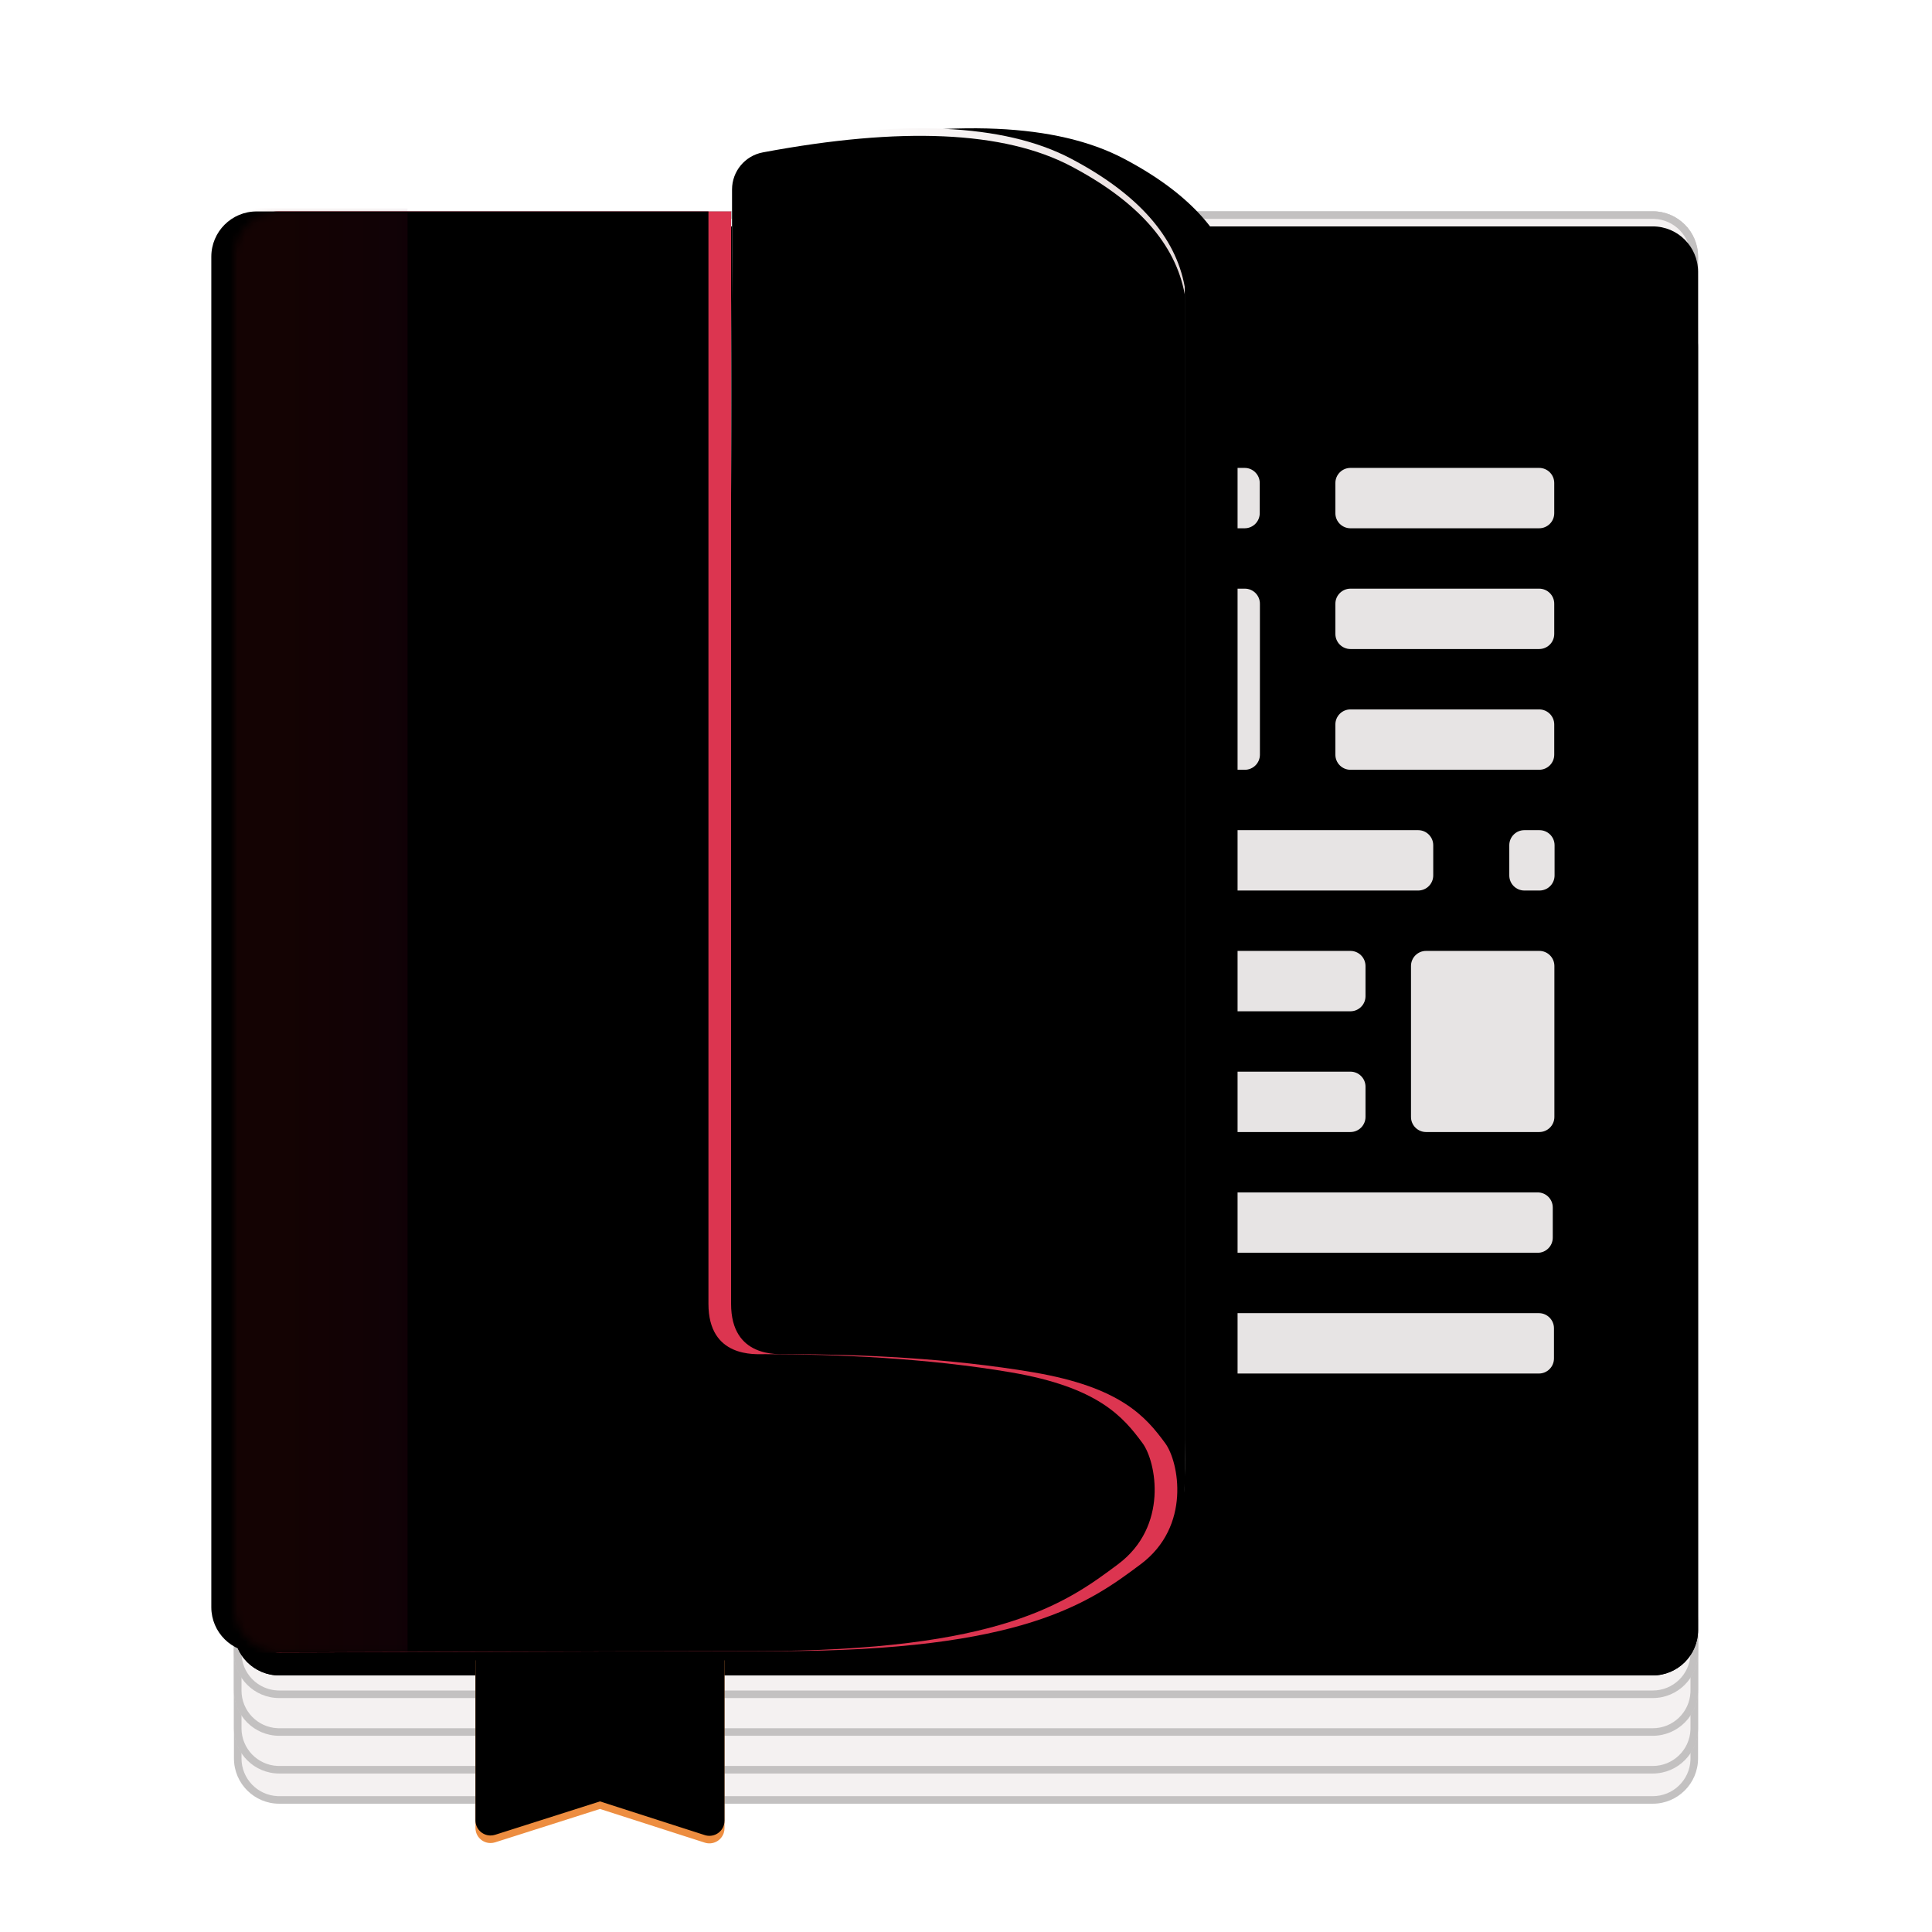 <svg xmlns="http://www.w3.org/2000/svg" xmlns:xlink="http://www.w3.org/1999/xlink" width="256" height="256" viewBox="0 0 256 256">
  <defs>
    <filter id="deepin-reader-a" width="127.8%" height="132.9%" x="-13.9%" y="-21.1%" filterUnits="objectBoundingBox">
      <feOffset dy="4" in="SourceAlpha" result="shadowOffsetOuter1"/>
      <feGaussianBlur in="shadowOffsetOuter1" result="shadowBlurOuter1" stdDeviation="5"/>
      <feColorMatrix in="shadowBlurOuter1" result="shadowMatrixOuter1" values="0 0 0 0 0   0 0 0 0 0   0 0 0 0 0  0 0 0 0.2 0"/>
      <feMerge>
        <feMergeNode in="shadowMatrixOuter1"/>
        <feMergeNode in="SourceGraphic"/>
      </feMerge>
    </filter>
    <path id="deepin-reader-b" d="M6,21 L188,21 C191.314,21 194,23.686 194,27 L194,197 C194,200.314 191.314,203 188,203 L6,203 C2.686,203 4.05812251e-16,200.314 0,197 L0,27 C-4.05812251e-16,23.686 2.686,21 6,21 Z"/>
    <filter id="deepin-reader-c" width="101%" height="101.1%" x="-.5%" y="-.5%" filterUnits="objectBoundingBox">
      <feOffset dy="2" in="SourceAlpha" result="shadowOffsetInner1"/>
      <feComposite in="shadowOffsetInner1" in2="SourceAlpha" k2="-1" k3="1" operator="arithmetic" result="shadowInnerInner1"/>
      <feColorMatrix in="shadowInnerInner1" values="0 0 0 0 1   0 0 0 0 1   0 0 0 0 1  0 0 0 1 0"/>
    </filter>
    <path id="deepin-reader-d" d="M6,11 L188,11 C191.314,11 194,13.686 194,17 L194,197 C194,200.314 191.314,203 188,203 L6,203 C2.686,203 4.05812251e-16,200.314 0,197 L0,17 C-4.05812251e-16,13.686 2.686,11 6,11 Z"/>
    <filter id="deepin-reader-e" width="101%" height="101%" x="-.5%" y="-.5%" filterUnits="objectBoundingBox">
      <feOffset dy="2" in="SourceAlpha" result="shadowOffsetInner1"/>
      <feComposite in="shadowOffsetInner1" in2="SourceAlpha" k2="-1" k3="1" operator="arithmetic" result="shadowInnerInner1"/>
      <feColorMatrix in="shadowInnerInner1" values="0 0 0 0 1   0 0 0 0 1   0 0 0 0 1  0 0 0 1 0"/>
    </filter>
    <path id="deepin-reader-f" d="M32,203 L32,225.213 C32,226.318 32.895,227.213 34,227.213 C34.206,227.213 34.411,227.181 34.607,227.119 L48.5,222.695 L48.5,222.695 L62.388,227.16 C63.439,227.498 64.566,226.92 64.904,225.868 C64.968,225.67 65,225.464 65,225.256 L65,203 L65,203 L32,203 Z"/>
    <filter id="deepin-reader-g" width="103%" height="101%" x="-1.5%" y="-2%" filterUnits="objectBoundingBox">
      <feOffset dy="-1" in="SourceAlpha" result="shadowOffsetInner1"/>
      <feComposite in="shadowOffsetInner1" in2="SourceAlpha" k2="-1" k3="1" operator="arithmetic" result="shadowInnerInner1"/>
      <feColorMatrix in="shadowInnerInner1" values="0 0 0 0 0   0 0 0 0 0   0 0 0 0 0  0 0 0 0.2 0"/>
    </filter>
    <linearGradient id="deepin-reader-j" x1="54.018%" x2="100%" y1="39.15%" y2="39.15%">
      <stop offset="0%" stop-color="#FFF"/>
      <stop offset="100%" stop-color="#E7DBDB"/>
    </linearGradient>
    <path id="deepin-reader-i" d="M52.665,171.496 L25,195.372 L25,195.372 C53.777,197.791 69.26,199 71.447,199 C98.403,199 110.437,194.084 113.352,193.091 C115.026,192.521 120.101,190.473 122.66,188.014 C124.556,186.193 125.231,184.416 125.387,183.854 C126.152,181.09 125.984,177.016 125.984,173.669 C125.984,160.451 125.984,126.344 125.984,71.347 L125.984,21.005 C124.771,14.327 119.741,8.663 110.894,4.011 C102.048,-0.64 88.443,-1.246 70.078,2.193 C67.713,2.636 65.999,4.701 65.999,7.108 L65.999,15.58 L65.999,15.58 L65.837,55.939 L65.837,142.728 C65.837,153.776 61.029,164.277 52.665,171.496 Z"/>
    <filter id="deepin-reader-h" width="167.3%" height="134.2%" x="-28.7%" y="-17.1%" filterUnits="objectBoundingBox">
      <feOffset dx="5" in="SourceAlpha" result="shadowOffsetOuter1"/>
      <feGaussianBlur in="shadowOffsetOuter1" result="shadowBlurOuter1" stdDeviation="10.5"/>
      <feColorMatrix in="shadowBlurOuter1" result="shadowMatrixOuter1" values="0 0 0 0 0.229   0 0 0 0 0.229   0 0 0 0 0.229  0 0 0 0.4 0"/>
      <feOffset dx="2" in="SourceAlpha" result="shadowOffsetOuter2"/>
      <feGaussianBlur in="shadowOffsetOuter2" result="shadowBlurOuter2" stdDeviation="2.5"/>
      <feColorMatrix in="shadowBlurOuter2" result="shadowMatrixOuter2" values="0 0 0 0 0   0 0 0 0 0   0 0 0 0 0  0 0 0 0.06 0"/>
      <feMerge>
        <feMergeNode in="shadowMatrixOuter1"/>
        <feMergeNode in="shadowMatrixOuter2"/>
      </feMerge>
    </filter>
    <filter id="deepin-reader-k" width="142.6%" height="121.6%" x="-16.3%" y="-10.8%" filterUnits="objectBoundingBox">
      <feOffset dy="1" in="SourceAlpha" result="shadowOffsetInner1"/>
      <feComposite in="shadowOffsetInner1" in2="SourceAlpha" k2="-1" k3="1" operator="arithmetic" result="shadowInnerInner1"/>
      <feColorMatrix in="shadowInnerInner1" values="0 0 0 0 1   0 0 0 0 1   0 0 0 0 1  0 0 0 0.5 0"/>
    </filter>
    <path id="deepin-reader-l" d="M65.873,11.016 C65.873,102.865 65.873,151.116 65.873,155.768 C65.873,162.958 72.072,162.434 73.352,162.434 C82.785,162.434 94.89,162.958 105.944,164.843 C117.489,166.812 120.81,170.705 123.403,174.241 C125.199,176.69 126.875,185.24 120.148,190.268 C113.373,195.331 104.615,201.779 72.116,201.779 C66.722,201.779 44.689,201.838 6.019,201.956 C2.705,201.967 0.01,199.289 0,195.975 C0,195.969 0,195.963 0,195.956 L0,17.016 C0,13.702 2.686,11.016 6,11.016 L65.873,11.016 L65.873,11.016 Z"/>
    <filter id="deepin-reader-m" width="102.4%" height="101.6%" x="-1.2%" y="-.8%" filterUnits="objectBoundingBox">
      <feOffset dx="-3" in="SourceAlpha" result="shadowOffsetInner1"/>
      <feComposite in="shadowOffsetInner1" in2="SourceAlpha" k2="-1" k3="1" operator="arithmetic" result="shadowInnerInner1"/>
      <feColorMatrix in="shadowInnerInner1" values="0 0 0 0 0   0 0 0 0 0   0 0 0 0 0  0 0 0 0.153 0"/>
    </filter>
    <linearGradient id="deepin-reader-n" x1="41.053%" x2="100%" y1="55.391%" y2="55.391%">
      <stop offset="0%" stop-color="#6F0F0F"/>
      <stop offset="100%" stop-color="#5A0823"/>
    </linearGradient>
  </defs>
  <g fill="none" fill-rule="evenodd" filter="url(#deepin-reader-a)" transform="translate(31 13)">
    <path fill="#F4F1F1" d="M6,13 L188,13 C191.314,13 194,15.686 194,19 L194,216 C194,219.314 191.314,222 188,222 L6,222 C2.686,222 4.05812251e-16,219.314 0,216 L0,19 C-4.05812251e-16,15.686 2.686,13 6,13 Z"/>
    <path fill="#000" fill-opacity=".2" fill-rule="nonzero" d="M188,13 C191.314,13 194,15.686 194,19 L194,216 C194,219.314 191.314,222 188,222 L6,222 C2.686,222 0,219.314 0,216 L0,19 C0,15.686 2.686,13 6,13 L188,13 Z M188,14 L6,14 C3.311,14 1.118,16.122 1.005,18.783 L1,19 L1,216 C1,218.689 3.122,220.882 5.783,220.995 L6,221 L188,221 C190.689,221 192.882,218.878 192.995,216.217 L193,216 L193,19 C193,16.311 190.878,14.118 188.217,14.005 L188,14 Z"/>
    <path fill="#F4F1F1" d="M6,11 L188,11 C191.314,11 194,13.686 194,17 L194,212 C194,215.314 191.314,218 188,218 L6,218 C2.686,218 4.05812251e-16,215.314 0,212 L0,17 C-4.05812251e-16,13.686 2.686,11 6,11 Z"/>
    <path fill="#000" fill-opacity=".2" fill-rule="nonzero" d="M188,11 C191.314,11 194,13.686 194,17 L194,212 C194,215.314 191.314,218 188,218 L6,218 C2.686,218 0,215.314 0,212 L0,17 C0,13.686 2.686,11 6,11 L188,11 Z M188,12 L6,12 C3.311,12 1.118,14.122 1.005,16.783 L1,17 L1,212 C1,214.689 3.122,216.882 5.783,216.995 L6,217 L188,217 C190.689,217 192.882,214.878 192.995,212.217 L193,212 L193,17 C193,14.311 190.878,12.118 188.217,12.005 L188,12 Z"/>
    <path fill="#F4F1F1" d="M6,14 L188,14 C191.314,14 194,16.686 194,20 L194,207 C194,210.314 191.314,213 188,213 L6,213 C2.686,213 0,210.314 0,207 L0,20 C0,16.686 2.686,14 6,14 Z"/>
    <path fill="#000" fill-opacity=".2" fill-rule="nonzero" d="M188,14 C191.314,14 194,16.686 194,20 L194,207 C194,210.314 191.314,213 188,213 L6,213 C2.686,213 0,210.314 0,207 L0,20 C0,16.686 2.686,14 6,14 L188,14 Z M188,15 L6,15 C3.311,15 1.118,17.122 1.005,19.783 L1,20 L1,207 C1,209.689 3.122,211.882 5.783,211.995 L6,212 L188,212 C190.689,212 192.882,209.878 192.995,207.217 L193,207 L193,20 C193,17.311 190.878,15.118 188.217,15.005 L188,15 Z"/>
    <path fill="#F4F1F1" d="M6,21 L188,21 C191.314,21 194,23.686 194,27 L194,202 C194,205.314 191.314,208 188,208 L6,208 C2.686,208 4.05812251e-16,205.314 0,202 L0,27 C-4.05812251e-16,23.686 2.686,21 6,21 Z"/>
    <path fill="#000" fill-opacity=".2" fill-rule="nonzero" d="M188,21 C191.314,21 194,23.686 194,27 L194,202 C194,205.314 191.314,208 188,208 L6,208 C2.686,208 0,205.314 0,202 L0,27 C0,23.686 2.686,21 6,21 L188,21 Z M188,22 L6,22 C3.311,22 1.118,24.122 1.005,26.783 L1,27 L1,202 C1,204.689 3.122,206.882 5.783,206.995 L6,207 L188,207 C190.689,207 192.882,204.878 192.995,202.217 L193,202 L193,27 C193,24.311 190.878,22.118 188.217,22.005 L188,22 Z"/>
    <use fill="#F4F1F1" xlink:href="#deepin-reader-b"/>
    <use fill="#000" filter="url(#deepin-reader-c)" xlink:href="#deepin-reader-b"/>
    <path stroke="#000" stroke-linejoin="square" stroke-opacity=".2" d="M188,21.5 C189.519,21.5 190.894,22.116 191.889,23.111 C192.884,24.106 193.5,25.481 193.5,27 L193.5,27 L193.5,197 C193.5,198.519 192.884,199.894 191.889,200.889 C190.894,201.884 189.519,202.5 188,202.5 L188,202.5 L6,202.5 C4.481,202.5 3.106,201.884 2.111,200.889 C1.116,199.894 0.5,198.519 0.5,197 L0.5,197 L0.5,27 C0.5,25.481 1.116,24.106 2.111,23.111 C3.106,22.116 4.481,21.5 6,21.5 L6,21.5 Z"/>
    <use fill="#F4F1F1" xlink:href="#deepin-reader-d"/>
    <use fill="#000" filter="url(#deepin-reader-e)" xlink:href="#deepin-reader-d"/>
    <path fill="#000" fill-opacity=".2" fill-rule="nonzero" d="M188,11 C191.314,11 194,13.686 194,17 L194,197 C194,200.314 191.314,203 188,203 L6,203 C2.686,203 0,200.314 0,197 L0,17 C0,13.686 2.686,11 6,11 L188,11 Z M188,12 L6,12 C3.311,12 1.118,14.122 1.005,16.783 L1,17 L1,197 C1,199.689 3.122,201.882 5.783,201.995 L6,202 L188,202 C190.689,202 192.882,199.878 192.995,197.217 L193,197 L193,17 C193,14.311 190.878,12.118 188.217,12.005 L188,12 Z"/>
    <use fill="#ED8D40" xlink:href="#deepin-reader-f"/>
    <use fill="#000" filter="url(#deepin-reader-g)" xlink:href="#deepin-reader-f"/>
    <path fill="#E7E4E4" d="M89.091,157 C90.196,157 91.091,157.895 91.091,159 L91.091,163 C91.091,164.105 90.196,165 89.091,165 L45.091,165 C43.987,165 43.091,164.105 43.091,163 L43.091,159 C43.091,157.895 43.987,157 45.091,157 L89.091,157 Z M173.251,141 C174.356,141 175.251,141.895 175.251,143 L175.251,147 C175.251,148.105 174.356,149 173.251,149 L45.251,149 C44.146,149 43.251,148.105 43.251,147 L43.251,143 C43.251,141.895 44.146,141 45.251,141 L173.251,141 Z M60.036,109 C61.141,109 62.036,109.895 62.036,111 L62.036,131 C62.036,132.105 61.141,133 60.036,133 L45.036,133 C43.932,133 43.036,132.105 43.036,131 L43.036,111 C43.036,109.895 43.932,109 45.036,109 L60.036,109 Z M99.063,125 C100.167,125 101.063,125.895 101.063,127 L101.063,131 C101.063,132.105 100.167,133 99.063,133 L70.063,133 C68.958,133 68.063,132.105 68.063,131 L68.063,127 C68.063,125.895 68.958,125 70.063,125 L99.063,125 Z M99.063,109 C100.167,109 101.063,109.895 101.063,111 L101.063,115 C101.063,116.105 100.167,117 99.063,117 L70.063,117 C68.958,117 68.063,116.105 68.063,115 L68.063,111 C68.063,109.895 68.958,109 70.063,109 L99.063,109 Z M47.011,93 C48.116,93 49.011,93.895 49.011,95 L49.011,99 C49.011,100.105 48.116,101 47.011,101 L45.011,101 C43.907,101 43.011,100.105 43.011,99 L43.011,95 C43.011,93.895 43.907,93 45.011,93 L47.011,93 Z M104.089,93 C105.194,93 106.089,93.895 106.089,95 L106.089,99 C106.089,100.105 105.194,101 104.089,101 L61.089,101 C59.985,101 59.089,100.105 59.089,99 L59.089,95 C59.089,93.895 59.985,93 61.089,93 L104.089,93 Z M70.055,77 C71.16,77 72.055,77.895 72.055,79 L72.055,83 C72.055,84.105 71.16,85 70.055,85 L45.055,85 C43.951,85 43.055,84.105 43.055,83 L43.055,79 C43.055,77.895 43.951,77 45.055,77 L70.055,77 Z M109.055,61 C110.16,61 111.055,61.895 111.055,63 L111.055,83 C111.055,84.105 110.16,85 109.055,85 L84.055,85 C82.951,85 82.055,84.105 82.055,83 L82.055,63 C82.055,61.895 82.951,61 84.055,61 L109.055,61 Z M70.055,61 C71.16,61 72.055,61.895 72.055,63 L72.055,67 C72.055,68.105 71.16,69 70.055,69 L45.055,69 C43.951,69 43.055,68.105 43.055,67 L43.055,63 C43.055,61.895 43.951,61 45.055,61 L70.055,61 Z M121.078,45 C122.183,45 123.078,45.895 123.078,47 L123.078,51 C123.078,52.105 122.183,53 121.078,53 L84.078,53 C82.973,53 82.078,52.105 82.078,51 L82.078,47 C82.078,45.895 82.973,45 84.078,45 L121.078,45 Z M70.055,45 C71.16,45 72.055,45.895 72.055,47 L72.055,51 C72.055,52.105 71.16,53 70.055,53 L45.055,53 C43.951,53 43.055,52.105 43.055,51 L43.055,47 C43.055,45.895 43.951,45 45.055,45 L70.055,45 Z" transform="matrix(-1 0 0 1 218 0)"/>
    <use fill="#000" filter="url(#deepin-reader-h)" xlink:href="#deepin-reader-i"/>
    <use fill="url(#deepin-reader-j)" xlink:href="#deepin-reader-i"/>
    <use fill="#000" filter="url(#deepin-reader-k)" xlink:href="#deepin-reader-i"/>
    <mask id="deepin-reader-o" fill="#fff">
      <use xlink:href="#deepin-reader-l"/>
    </mask>
    <use fill="#DC3550" xlink:href="#deepin-reader-l"/>
    <use fill="#000" filter="url(#deepin-reader-m)" xlink:href="#deepin-reader-l"/>
    <polygon fill="url(#deepin-reader-n)" fill-opacity=".18" points="-6 9.843 23 7 23 202 -6 202" mask="url(#deepin-reader-o)"/>
  </g>
</svg>
